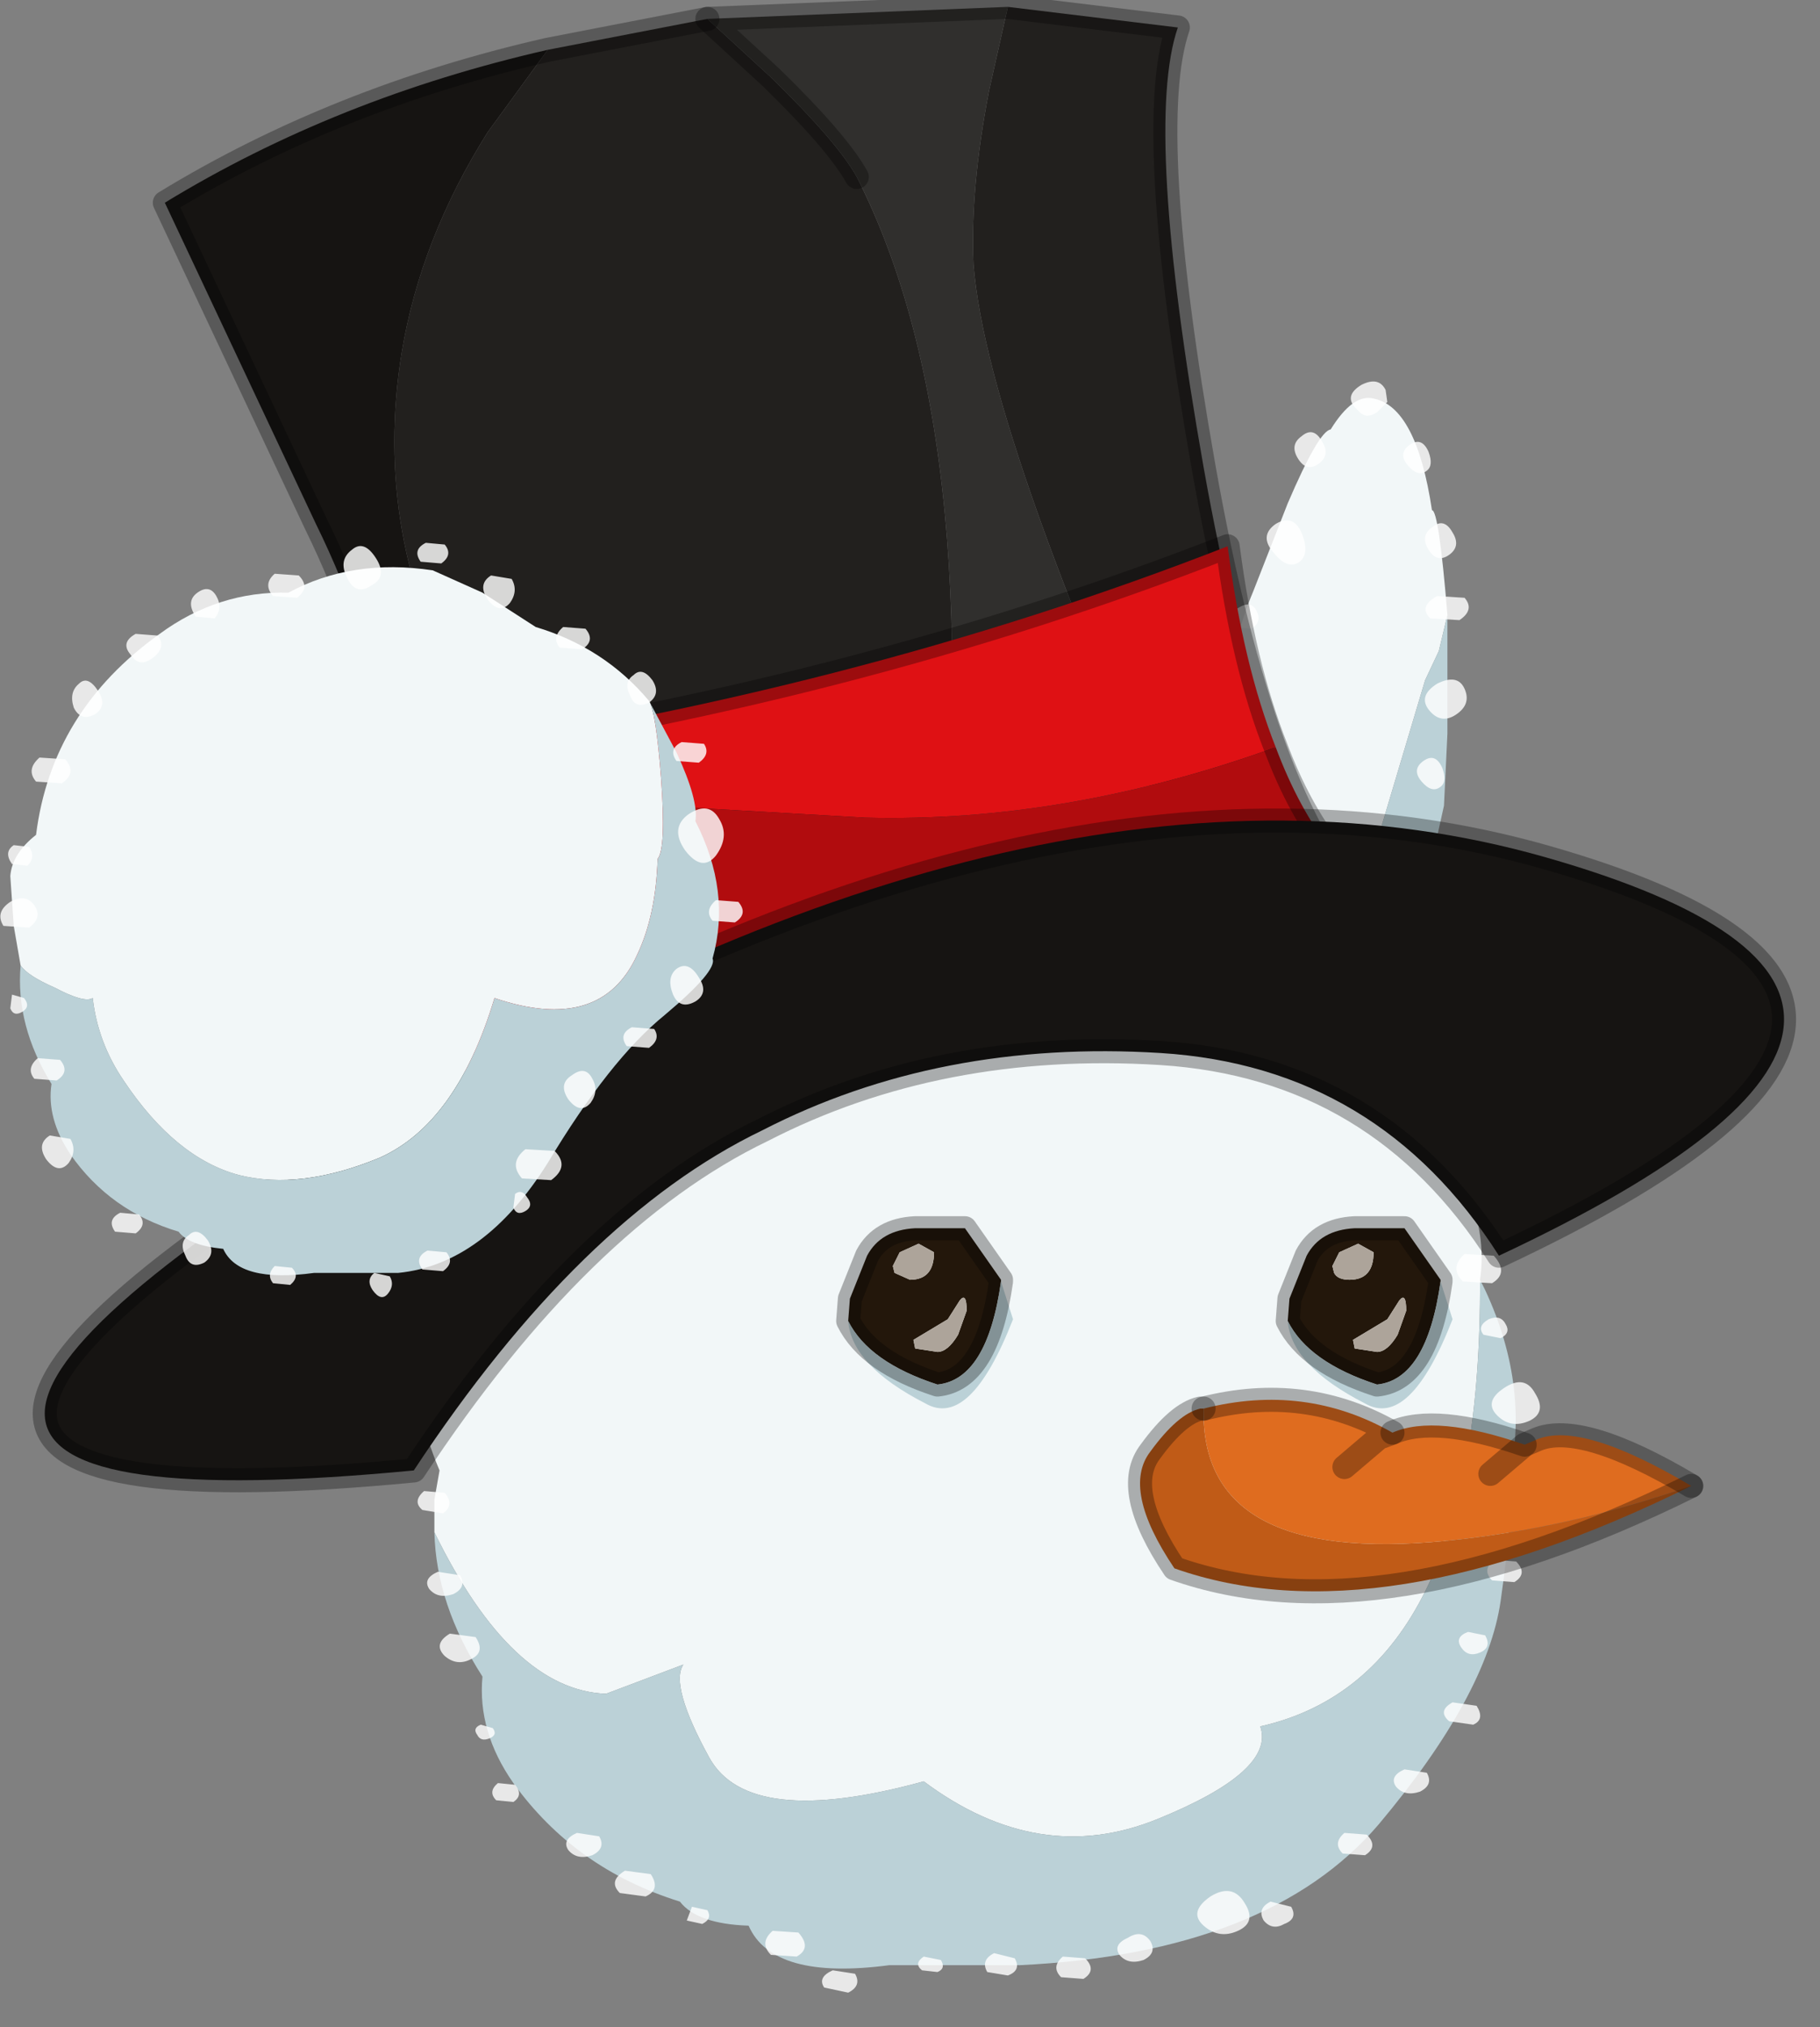 <?xml version="1.0" encoding="utf-8"?>
<svg version="1.1" id="Layer_1"
xmlns="http://www.w3.org/2000/svg"
xmlns:xlink="http://www.w3.org/1999/xlink"
width="53px" height="59px"
xml:space="preserve">
<rect width="100%" height="100%" fill="#808080" stroke="none"/>
<g id="PathID_285" transform="matrix(1, 0, 0, 1, 28.5, 57.35)">
<path style="fill:#F2F7F8;fill-opacity:1" d="M13.4 -38.4L13 -37.55L10.7 -29.85Q9.75 -28.25 9.4 -29.65Q9.15 -30.25 9.15 -31.3Q8.3 -28.7 7.75 -30.15Q7.45 -30.9 7.35 -32.3L7.05 -34.35Q7 -36.15 7.1 -36.55Q7.35 -38.6 8 -40.15L9 -42.7Q9.9 -44.8 10.25 -44.85Q10.9 -45.9 11.5 -45.75Q12.75 -45.5 13.2 -42.5Q13.4 -42.5 13.65 -39.45L13.4 -38.4" />
<path style="fill:#BBD1D7;fill-opacity:1" d="M7.1 -36.55Q7 -36.15 7.05 -34.35L7.35 -32.3Q7.45 -30.9 7.75 -30.15Q8.3 -28.7 9.15 -31.3Q9.15 -30.25 9.4 -29.65Q9.75 -28.25 10.7 -29.85L13 -37.55L13.4 -38.4L13.65 -39.45L13.65 -36L13.55 -33.9L12.75 -30.3L12.3 -28.75L11.55 -27.05L10.7 -25.75Q10.35 -25.25 8.65 -26.9Q6.95 -28.55 7 -28.9Q6.75 -30.4 6.85 -32.65L6.95 -34.75Q6.95 -36.05 7.1 -36.55" />
</g>
<g id="PathID_286" transform="matrix(1, 0, 0, 1, 28.5, 57.35)">
<path style="fill:#FFFFFF;fill-opacity:0.82" d="M11.6 -45.35Q11.3 -45.15 11.1 -45.35L10.95 -45.5Q10.65 -45.85 11.15 -46.15Q11.65 -46.4 11.85 -46L11.9 -45.65L11.6 -45.35M12.55 -44.4Q12.9 -44.65 13.1 -44.2Q13.25 -43.8 13.05 -43.65Q12.8 -43.45 12.5 -43.8Q12.2 -44.15 12.55 -44.4M13.7 -41.2Q13.35 -40.95 13.1 -41.35Q12.85 -41.75 13.2 -42Q13.55 -42.3 13.8 -41.85Q14.05 -41.45 13.7 -41.2M14 -39.3L13.15 -39.35Q12.8 -39.7 13.35 -40L14.15 -39.95Q14.45 -39.6 14 -39.3M14.15 -37.3Q14.35 -36.85 13.9 -36.55Q13.45 -36.25 13.1 -36.7Q12.8 -37.1 13.35 -37.45Q13.95 -37.75 14.15 -37.3M9.3 -44Q9.05 -44.4 9.4 -44.65Q9.75 -44.95 10 -44.5Q10.25 -44.1 9.9 -43.85Q9.55 -43.6 9.3 -44M7.95 -39.05L7.35 -39.1Q7.1 -39.45 7.55 -39.65Q7.95 -39.9 8.1 -39.55Q8.25 -39.25 7.95 -39.05M9.35 -41Q9 -40.75 8.6 -41.25Q8.15 -41.75 8.65 -42.1Q9.15 -42.4 9.4 -41.85Q9.65 -41.25 9.35 -41M6.45 -36.75Q6.25 -36.95 6.55 -37.1L7 -37.1Q7.15 -36.9 6.9 -36.75Q6.65 -36.55 6.45 -36.75M7.15 -35Q6.75 -34.7 6.45 -35.15Q6.2 -35.6 6.55 -35.95Q6.95 -36.25 7.25 -35.75Q7.55 -35.3 7.15 -35M7.15 -32.65Q6.9 -32.45 6.55 -32.85Q6.2 -33.25 6.65 -33.55Q7.05 -33.8 7.25 -33.3Q7.45 -32.85 7.15 -32.65M6.25 -30.15Q5.95 -30.5 6.45 -30.8Q6.95 -31.05 7.15 -30.65Q7.3 -30.25 6.9 -30Q6.55 -29.75 6.25 -30.15M6.8 -28.45Q6.55 -28.7 6.95 -28.9Q7.35 -29.15 7.55 -28.9Q7.75 -28.65 7.4 -28.4L6.8 -28.45M8.25 -26.5Q8 -26.85 8.3 -27.1Q8.6 -27.35 8.85 -26.95Q9.1 -26.55 8.8 -26.35Q8.45 -26.1 8.25 -26.5M12.9 -34.6Q12.6 -34.95 12.95 -35.2Q13.3 -35.45 13.5 -35Q13.65 -34.6 13.45 -34.45Q13.2 -34.25 12.9 -34.6M13.3 -32.15Q13.05 -32.55 13.4 -32.8Q13.75 -33.1 14 -32.65Q14.25 -32.25 13.9 -32Q13.55 -31.75 13.3 -32.15M12.9 -30.1L12.2 -30.15Q11.85 -30.45 12.35 -30.7L13.05 -30.65Q13.3 -30.4 12.9 -30.1M12.25 -28.3Q12.4 -27.9 12 -27.65Q11.65 -27.4 11.35 -27.8Q11.05 -28.15 11.55 -28.45Q12.05 -28.7 12.25 -28.3M10.6 -26.35Q10.25 -26.75 10.65 -27Q11.05 -27.25 11.2 -26.8Q11.4 -26.35 11.15 -26.15Q10.9 -26 10.6 -26.35" />
</g>
<g id="PathID_287" transform="matrix(1, 0, 0, 1, 28.5, 57.35)">
<path style="fill:#F2F7F8;fill-opacity:1" d="M8.2 -7.1Q8.65 -5.8 5.2 -4.4Q1.75 -3 -1.6 -5.5Q-6.7 -4.1 -7.85 -6.2Q-9 -8.3 -8.6 -8.9L-10.85 -8.05Q-13.6 -8.15 -15.85 -12.75L-15.85 -13.7L-15.7 -14.55Q-16.5 -16.45 -16.3 -17.75Q-16.25 -18.65 -15.1 -19.55Q-14.45 -25 -9.6 -28.35Q-6.95 -30.2 -3.8 -30.15Q-0.9 -31.75 2.7 -31.15Q3.7 -30.95 4.35 -30.1Q6.15 -29.95 7.4 -28.75Q10.5 -27.8 12.5 -25.4L13.3 -24.4Q14.9 -22.1 14.6 -20.1Q14.65 -8.55 8.2 -7.1" />
<path style="fill:#BBD1D7;fill-opacity:1" d="M-15.85 -12.75Q-13.6 -8.15 -10.85 -8.05L-8.6 -8.9Q-9 -8.3 -7.85 -6.2Q-6.7 -4.1 -1.6 -5.5Q1.75 -3 5.2 -4.4Q8.65 -5.8 8.2 -7.1Q14.65 -8.55 14.6 -20.1L14.75 -19.8Q16.1 -16.9 15.4 -14.1Q15.6 -13.55 15.2 -10.75Q14.8 -8 11.65 -4.25Q8.45 -0.5 1.2 -0.15L-2.6 -0.15Q-6 0.3 -6.7 -1.3Q-8.2 -1.35 -8.7 -2Q-11.75 -2.95 -13.55 -5.45Q-14.6 -6.95 -14.45 -8.55Q-15.8 -10.65 -15.85 -12.75" />
</g>
<g id="PathID_288" transform="matrix(1, 0, 0, 1, 28.5, 57.35)">
<path style="fill:#FFFFFF;fill-opacity:0.82" d="M2.85 -31.25Q3 -31.05 2.75 -30.95Q2.5 -30.85 2.4 -31.05Q2.25 -31.25 2.5 -31.35L2.85 -31.25M3.85 -29.85Q3.45 -30.25 4.05 -30.65Q4.65 -31.05 4.95 -30.5Q5.3 -29.95 4.8 -29.7Q4.25 -29.45 3.85 -29.85M10.05 -28.1Q10.35 -27.75 10 -27.5L9.4 -27.6Q9.1 -27.85 9.45 -28.15L10.05 -28.1M7.6 -28.4Q7.15 -28.25 6.9 -28.55Q6.8 -28.7 6.85 -28.8Q6.5 -28.75 6.3 -29Q6.1 -29.3 6.55 -29.5L7.2 -29.4L7.25 -29.1L7.8 -28.95Q8 -28.6 7.6 -28.4M0.65 -30.8L-0.2 -30.85Q-0.6 -31.25 -0.15 -31.65L0.7 -31.6Q1.15 -31.1 0.65 -30.8M13.8 -25.05Q14.1 -24.6 13.65 -24.4L12.8 -24.5Q12.45 -24.85 13 -25.2Q13.5 -25.5 13.8 -25.05M10.95 -26.6Q10.7 -26.95 11.15 -27.15Q11.55 -27.35 11.75 -27Q12 -26.65 11.55 -26.45Q11.15 -26.25 10.95 -26.6M14.1 -20.05Q13.7 -20.45 14.15 -20.85L15 -20.8Q15.45 -20.3 14.95 -20L14.1 -20.05M14 -22.3Q13.8 -22.55 14.15 -22.75L14.65 -22.65Q14.85 -22.35 14.5 -22.25L14 -22.3M14.85 -14.6Q15.45 -14.95 15.75 -14.45Q16.05 -13.95 15.45 -13.7Q14.85 -13.45 14.55 -13.85Q14.25 -14.3 14.85 -14.6M16.2 -16.8Q16.55 -16.25 16.05 -16Q15.5 -15.75 15.1 -16.15Q14.7 -16.55 15.3 -16.95Q15.9 -17.35 16.2 -16.8M14.7 -18.5Q14.5 -18.75 14.85 -18.95Q15.2 -19.1 15.35 -18.8Q15.5 -18.55 15.2 -18.4L14.7 -18.5M1.05 -0.35Q1.25 0 0.85 0.15L0.25 0.05Q0.05 -0.3 0.45 -0.5L1.05 -0.35M3.1 -0.35Q3.45 0 3.05 0.25L2.4 0.2Q2.1 -0.1 2.45 -0.4L3.1 -0.35M4.1 -0.45Q3.9 -0.75 4.35 -0.95Q4.75 -1.2 5 -0.85Q5.2 -0.5 4.8 -0.3Q4.35 -0.15 4.1 -0.45M8.9 -1.35Q8.55 -1.15 8.3 -1.45Q8.1 -1.8 8.5 -2L9.1 -1.85Q9.3 -1.5 8.9 -1.35M7.55 -1.15Q7 -0.9 6.55 -1.3Q6.1 -1.7 6.75 -2.15Q7.4 -2.55 7.75 -1.95Q8.1 -1.4 7.55 -1.15M15.6 -11.3L14.95 -11.35Q14.65 -11.65 15 -11.95L15.65 -11.9Q16 -11.55 15.6 -11.3M14.75 -9.75Q14.95 -9.4 14.6 -9.25Q14.25 -9.1 14.05 -9.4Q13.85 -9.7 14.25 -9.85L14.75 -9.75M14.4 -7.15L13.7 -7.25Q13.35 -7.55 13.8 -7.8L14.5 -7.7Q14.75 -7.3 14.4 -7.15M10.6 -3.4Q10.3 -3.7 10.65 -4L11.3 -3.95Q11.65 -3.6 11.25 -3.35L10.6 -3.4M12.15 -5.35Q11.95 -5.65 12.4 -5.85L13.05 -5.75Q13.25 -5.4 12.85 -5.2Q12.4 -5.05 12.15 -5.35M-11.9 -25.6L-12.75 -25.7Q-13.1 -26.05 -12.55 -26.4Q-12.05 -26.7 -11.75 -26.25Q-11.45 -25.8 -11.9 -25.6M-10.8 -27.3L-11.5 -27.4Q-11.75 -27.75 -11.3 -28Q-10.8 -28.25 -10.55 -27.85Q-10.35 -27.5 -10.8 -27.3M-1.2 -31.05Q-1 -30.75 -1.4 -30.6L-1.95 -30.7Q-2.15 -30.95 -1.75 -31.15L-1.2 -31.05M-8.5 -28.45Q-8.85 -28.25 -9.1 -28.55Q-9.4 -28.8 -9.05 -29.1L-8.45 -29.05Q-8.15 -28.7 -8.5 -28.45M-6.1 -29.8Q-6.55 -29.55 -6.8 -29.95Q-7.05 -30.3 -6.6 -30.55Q-6.15 -30.75 -5.9 -30.35Q-5.7 -30 -6.1 -29.8M-4.3 -29.4Q-4.75 -29.8 -4.1 -30.25Q-3.45 -30.65 -3.1 -30.05Q-2.75 -29.5 -3.3 -29.25L-4.3 -29.4M-13.95 -21.75L-14.6 -21.8Q-14.9 -22.1 -14.55 -22.4L-13.9 -22.35Q-13.55 -22 -13.95 -21.75M-13.45 -23.5L-14.05 -23.6Q-14.25 -23.95 -13.85 -24.15L-13.25 -24Q-13.05 -23.65 -13.45 -23.5M-14.8 -19.7Q-15.25 -19.55 -15.5 -19.85Q-15.7 -20.15 -15.25 -20.35L-14.6 -20.25Q-14.4 -19.9 -14.8 -19.7M-16.55 -18Q-16.8 -18.2 -16.45 -18.45Q-16.05 -18.7 -15.85 -18.35Q-15.65 -18.05 -15.95 -17.9L-16.55 -18M-16.7 -16.2Q-16.95 -16.55 -16.5 -16.75Q-16.1 -16.95 -15.9 -16.6Q-15.65 -16.25 -16.1 -16.05Q-16.5 -15.85 -16.7 -16.2M-16.2 -13.4Q-16.5 -13.65 -16.15 -13.95L-15.55 -13.9Q-15.25 -13.55 -15.6 -13.3L-16.2 -13.4M-14.8 -9.05Q-15.2 -8.85 -15.55 -9.15Q-15.9 -9.5 -15.4 -9.8L-14.65 -9.7Q-14.35 -9.25 -14.8 -9.05M-14.6 -6.85Q-14.75 -7.05 -14.5 -7.15L-14.15 -7.05Q-14 -6.85 -14.25 -6.75Q-14.5 -6.65 -14.6 -6.85M-16 -11.1Q-16.2 -11.4 -15.75 -11.6L-15.1 -11.5Q-14.9 -11.15 -15.3 -10.95Q-15.75 -10.8 -16 -11.1M-11.95 -3.5Q-12.15 -3.8 -11.7 -4L-11.05 -3.9Q-10.85 -3.55 -11.25 -3.35Q-11.7 -3.2 -11.95 -3.5M-14.05 -4.95Q-14.3 -5.2 -14 -5.45L-13.5 -5.4Q-13.25 -5.1 -13.55 -4.9L-14.05 -4.95M-10.3 -2.9L-9.55 -2.8Q-9.25 -2.35 -9.7 -2.15L-10.45 -2.25Q-10.8 -2.6 -10.3 -2.9M-6 -1.15L-5.25 -1.1Q-4.85 -0.65 -5.3 -0.4L-6.05 -0.45Q-6.4 -0.8 -6 -1.15M-8.05 -1.35L-8.5 -1.45L-8.35 -1.85L-7.9 -1.75Q-7.75 -1.5 -8.05 -1.35M-1.1 -0.3Q-0.95 -0.05 -1.2 0.05L-1.65 0Q-1.9 -0.2 -1.6 -0.4L-1.1 -0.3M-4.5 0.5Q-4.7 0.2 -4.25 0L-3.6 0.1Q-3.4 0.45 -3.8 0.65L-4.5 0.5" />
</g>
<g id="PathID_289" transform="matrix(1, 0, 0, 1, 28.5, 57.35)">
<path style="fill:#22201E;fill-opacity:1" d="M5.8 -56.55Q4.8 -53.65 6.55 -43.75Q8.3 -33.9 11.25 -30.95L6.7 -30.5Q0.25 -44.5 -0.15 -49.65Q-0.25 -51.85 0.3 -54.7L0.85 -57.15L5.8 -56.55M-6.15 -27.75Q-18.55 -36.45 -16.8 -47.1Q-16.25 -50.4 -14.3 -53.5L-12.55 -55.9L-7.9 -56.8L-6.05 -55.1Q-4.1 -53.2 -3.55 -52.2Q0.45 -44.35 -1.3 -28.8L-6.15 -27.75" />
<path style="fill:#302F2D;fill-opacity:1" d="M-1.3 -28.8Q0.45 -44.35 -3.55 -52.2Q-4.1 -53.2 -6.05 -55.1L-7.9 -56.8L0.85 -57.15L0.3 -54.7Q-0.25 -51.85 -0.15 -49.65Q0.25 -44.5 6.7 -30.5L-1.3 -28.8" />
<path style="fill:#161412;fill-opacity:1" d="M-12.55 -55.9L-14.3 -53.5Q-16.25 -50.4 -16.8 -47.1Q-18.55 -36.45 -6.15 -27.75L-15.6 -25.7Q-16.2 -35.8 -19.3 -42.1L-23.7 -51.45Q-18.7 -54.5 -12.55 -55.9" />
<path style="fill:none;stroke-width:0.7;stroke-linecap:round;stroke-linejoin:round;stroke-miterlimit:3;stroke:#000000;stroke-opacity:0.302" d="M6.7 -30.5L11.25 -30.95Q8.3 -33.9 6.55 -43.75Q4.8 -53.65 5.8 -56.55L0.85 -57.15L-7.9 -56.8L-6.05 -55.1Q-4.1 -53.2 -3.55 -52.2" />
<path style="fill:none;stroke-width:0.7;stroke-linecap:round;stroke-linejoin:round;stroke-miterlimit:3;stroke:#000000;stroke-opacity:0.302" d="M-1.3 -28.8L6.7 -30.5" />
<path style="fill:none;stroke-width:0.7;stroke-linecap:round;stroke-linejoin:round;stroke-miterlimit:3;stroke:#000000;stroke-opacity:0.302" d="M-6.15 -27.75L-1.3 -28.8" />
<path style="fill:none;stroke-width:0.7;stroke-linecap:round;stroke-linejoin:round;stroke-miterlimit:3;stroke:#000000;stroke-opacity:0.302" d="M-6.15 -27.75L-15.6 -25.7Q-16.2 -35.8 -19.3 -42.1L-23.7 -51.45Q-18.7 -54.5 -12.55 -55.9L-7.9 -56.8" />
</g>
<g id="PathID_290" transform="matrix(1, 0, 0, 1, 28.5, 57.35)">
<path style="fill:#DF1114;fill-opacity:1" d="M-16.7 -35.3Q-3.75 -37.15 7.25 -41.45Q7.7 -38 8.65 -35.6Q2.55 -33.4 -3.3 -33.55L-12 -34.05L-16.7 -35.3" />
<path style="fill:#B10C0E;fill-opacity:1" d="M-12 -34.05L-3.3 -33.55Q2.55 -33.4 8.65 -35.6Q10 -32 12.45 -30.8Q-2.3 -31.4 -17.05 -23.15Q-14.75 -26.65 -16.7 -35.3L-12 -34.05" />
<path style="fill:none;stroke-width:0.7;stroke-linecap:round;stroke-linejoin:round;stroke-miterlimit:3;stroke:#000000;stroke-opacity:0.302" d="M8.65 -35.6Q10 -32 12.45 -30.8Q-2.3 -31.4 -17.05 -23.15Q-14.75 -26.65 -16.7 -35.3Q-3.75 -37.15 7.25 -41.45Q7.7 -38 8.65 -35.6z" />
</g>
<g id="PathID_291" transform="matrix(1, 0, 0, 1, 28.5, 57.35)">
<path style="fill:#161412;fill-opacity:1" d="M5.3 -26.7Q-1.15 -27.1 -6.3 -24.45Q-11.6 -21.9 -16.45 -14.55Q-37.3 -12.55 -17.7 -24.55Q1.9 -36.55 16.5 -32.4Q31.05 -28.25 15.15 -20.8Q11.65 -26.3 5.3 -26.7" />
<path style="fill:none;stroke-width:0.7;stroke-linecap:round;stroke-linejoin:round;stroke-miterlimit:3;stroke:#000000;stroke-opacity:0.302" d="M5.3 -26.7Q-1.15 -27.1 -6.3 -24.45Q-11.6 -21.9 -16.45 -14.55Q-37.3 -12.55 -17.7 -24.55Q1.9 -36.55 16.5 -32.4Q31.05 -28.25 15.15 -20.8Q11.65 -26.3 5.3 -26.7z" />
</g>
<g id="PathID_292" transform="matrix(1, 0, 0, 1, 28.5, 57.35)">
<path style="fill:#F2F7F8;fill-opacity:1" d="M-9.25 -34.7Q-9.1 -32.65 -9.35 -32.35Q-9.4 -30.7 -9.95 -29.55Q-11 -27.25 -14.1 -28.3Q-15.2 -24.65 -17.45 -23.65Q-19.75 -22.7 -21.55 -23.15Q-23.4 -23.65 -24.9 -25.9Q-25.65 -27 -25.8 -28.3Q-26.05 -28.15 -26.9 -28.6Q-27.7 -28.95 -27.9 -29.25L-28.1 -30.4L-28.2 -31.85Q-28.15 -32.5 -27.45 -33.05Q-27 -36.65 -23.85 -38.9Q-22.15 -40.15 -20.1 -40.1Q-18.25 -41.1 -15.9 -40.75L-14.45 -40.1L-12.9 -39.1Q-10.9 -38.5 -9.6 -36.95Q-9.4 -36.65 -9.25 -34.7" />
<path style="fill:#BBD1D7;fill-opacity:1" d="M-9.6 -36.95L-8.8 -35.45Q-8.15 -34.05 -8.25 -33.45Q-7.2 -31.4 -7.75 -29.45Q-7.6 -29.1 -9.15 -27.8Q-10.75 -26.5 -12.55 -23.5Q-14.4 -20.55 -16.9 -20.3L-19.35 -20.3Q-21.55 -20 -22 -21Q-23 -21.1 -23.3 -21.5Q-25.3 -22.1 -26.45 -23.75Q-27.15 -24.8 -27 -25.8Q-28.05 -27.5 -27.9 -29.25Q-27.7 -28.95 -26.9 -28.6Q-26.05 -28.15 -25.8 -28.3Q-25.65 -27 -24.9 -25.9Q-23.4 -23.65 -21.55 -23.15Q-19.75 -22.7 -17.45 -23.65Q-15.2 -24.65 -14.1 -28.3Q-11 -27.25 -9.95 -29.55Q-9.4 -30.7 -9.35 -32.35Q-9.1 -32.65 -9.25 -34.7Q-9.4 -36.65 -9.6 -36.95" />
</g>
<g id="PathID_293" transform="matrix(1, 0, 0, 1, 28.5, 57.35)">
<path style="fill:#FFFFFF;fill-opacity:0.82" d="M-9.5 -37.55Q-9.25 -37.15 -9.6 -36.9Q-10 -36.7 -10.15 -37.1Q-10.35 -37.5 -10.05 -37.7Q-9.8 -37.95 -9.5 -37.55M-15.65 -40.95L-16.25 -41Q-16.5 -41.35 -16.1 -41.55L-15.55 -41.5Q-15.3 -41.2 -15.65 -40.95M-17.7 -40.3Q-18.15 -40 -18.4 -40.55Q-18.65 -41.05 -18.25 -41.35Q-17.9 -41.65 -17.55 -41.1Q-17.2 -40.55 -17.7 -40.3M-19.85 -39.95L-20.55 -40Q-20.85 -40.35 -20.5 -40.65L-19.8 -40.6Q-19.45 -40.25 -19.85 -39.95M-11.55 -38.45L-12.2 -38.5Q-12.45 -38.8 -12.1 -39.1L-11.45 -39.05Q-11.15 -38.7 -11.55 -38.45M-13.65 -39.8Q-13.95 -39.45 -14.3 -39.9Q-14.6 -40.35 -14.2 -40.6L-13.6 -40.5Q-13.4 -40.15 -13.65 -39.8M-11.3 -25.25Q-11.6 -24.9 -11.95 -25.35Q-12.25 -25.8 -11.85 -26.05Q-11.45 -26.35 -11.25 -25.95Q-11.05 -25.6 -11.3 -25.25M-8.15 -35.15L-8.8 -35.2Q-9.05 -35.55 -8.65 -35.75L-8 -35.7Q-7.8 -35.4 -8.15 -35.15M-8.45 -33.65Q-7.85 -34.05 -7.55 -33.5Q-7.25 -33 -7.65 -32.45Q-8.05 -31.95 -8.55 -32.6Q-9 -33.25 -8.45 -33.65M-7 -31.1Q-6.7 -30.75 -7.1 -30.5L-7.75 -30.55Q-8 -30.85 -7.65 -31.15L-7 -31.1M-9.45 -27.4Q-9.25 -27.1 -9.6 -26.85L-10.25 -26.9Q-10.5 -27.25 -10.1 -27.45L-9.45 -27.4M-8.25 -28.2Q-8.7 -27.95 -8.9 -28.4Q-9.1 -28.9 -8.8 -29.15Q-8.45 -29.4 -8.15 -28.9Q-7.85 -28.45 -8.25 -28.2M-25.65 -37.25Q-25.35 -36.8 -25.75 -36.55Q-26.15 -36.35 -26.35 -36.75Q-26.5 -37.2 -26.2 -37.45Q-25.95 -37.7 -25.65 -37.25M-24.05 -38.2Q-24.45 -37.9 -24.7 -38.3Q-25 -38.65 -24.55 -38.9L-23.9 -38.85Q-23.65 -38.5 -24.05 -38.2M-22.2 -40Q-22 -39.65 -22.25 -39.35L-22.8 -39.4Q-23.1 -39.85 -22.75 -40.1Q-22.4 -40.35 -22.2 -40M-27.45 -34.6Q-27.75 -34.95 -27.35 -35.3L-26.6 -35.25Q-26.25 -34.85 -26.7 -34.55L-27.45 -34.6M-28.1 -32.75L-27.65 -32.7Q-27.45 -32.4 -27.7 -32.15L-28.15 -32.2Q-28.4 -32.55 -28.1 -32.75M-27.5 -31Q-27.25 -30.65 -27.65 -30.35L-28.4 -30.4Q-28.65 -30.8 -28.2 -31.1Q-27.75 -31.35 -27.5 -31M-28.15 -28.4L-27.8 -28.3Q-27.6 -28.05 -27.85 -27.9Q-28.1 -27.75 -28.2 -28L-28.15 -28.4M-26.85 -25.9L-27.5 -25.95Q-27.75 -26.25 -27.4 -26.55L-26.75 -26.5Q-26.45 -26.15 -26.85 -25.9M-24.45 -22Q-24.2 -21.7 -24.55 -21.45L-25.15 -21.5Q-25.4 -21.85 -25 -22.05L-24.45 -22M-23 -21.4Q-22.75 -21.65 -22.45 -21.25Q-22.2 -20.85 -22.55 -20.6Q-22.95 -20.4 -23.1 -20.8Q-23.3 -21.2 -23 -21.4M-20.5 -20.5L-20 -20.45Q-19.75 -20.2 -20.05 -19.95L-20.55 -20Q-20.75 -20.25 -20.5 -20.5M-27.15 -23.6Q-27.45 -24.05 -27.05 -24.3L-26.45 -24.2Q-26.25 -23.85 -26.5 -23.5Q-26.8 -23.15 -27.15 -23.6M-13.3 -23.05Q-13.7 -23.5 -13.2 -23.9L-12.35 -23.85Q-11.9 -23.4 -12.45 -23L-13.3 -23.05M-13.55 -22.2L-13.5 -22.6Q-13.3 -22.75 -13.15 -22.5Q-12.95 -22.25 -13.2 -22.1Q-13.45 -21.95 -13.55 -22.2M-17.2 -19.7Q-17.4 -19.45 -17.65 -19.8Q-17.85 -20.1 -17.6 -20.3L-17.15 -20.2Q-17 -19.95 -17.2 -19.7M-15.6 -20.35L-16.2 -20.4Q-16.45 -20.75 -16.05 -20.95L-15.5 -20.9Q-15.25 -20.6 -15.6 -20.35" />
</g>
<g id="PathID_294" transform="matrix(1, 0, 0, 1, 28.5, 57.35)">
<path style="fill:#DF6C1F;fill-opacity:1" d="M15.9 -15.3L14.9 -14.45L15.9 -15.3L16.25 -15.45Q17.55 -16 20.75 -14.1Q17.15 -12.85 13.6 -12.5Q6.45 -11.8 6.55 -16.35Q9.5 -17.1 12.05 -15.65L11.65 -15.5L10.65 -14.65L11.65 -15.5L12.05 -15.65Q13.3 -16.2 15.9 -15.3" />
<path style="fill:#C05B17;fill-opacity:1" d="M6.55 -16.35Q6.45 -11.8 13.6 -12.5Q17.15 -12.85 20.75 -14.1Q11.65 -9.6 5.7 -11.7Q4.15 -14 5 -15.1Q5.8 -16.2 6.45 -16.35L6.55 -16.35" />
<path style="fill:none;stroke-width:0.7;stroke-linecap:round;stroke-linejoin:round;stroke-miterlimit:3;stroke:#000000;stroke-opacity:0.298" d="M10.65 -14.65L11.65 -15.5L12.05 -15.65Q9.5 -17.1 6.55 -16.35" />
<path style="fill:none;stroke-width:0.7;stroke-linecap:round;stroke-linejoin:round;stroke-miterlimit:3;stroke:#000000;stroke-opacity:0.298" d="M20.75 -14.1Q17.55 -16 16.25 -15.45L15.9 -15.3L14.9 -14.45" />
<path style="fill:none;stroke-width:0.7;stroke-linecap:round;stroke-linejoin:round;stroke-miterlimit:3;stroke:#000000;stroke-opacity:0.298" d="M12.05 -15.65Q13.3 -16.2 15.9 -15.3" />
<path style="fill:none;stroke-width:0.7;stroke-linecap:round;stroke-linejoin:round;stroke-miterlimit:3;stroke:#000000;stroke-opacity:0.298" d="M20.75 -14.1Q11.65 -9.6 5.7 -11.7Q4.15 -14 5 -15.1Q5.8 -16.2 6.45 -16.35L6.55 -16.35" />
</g>
<g id="PathID_295" transform="matrix(1, 0, 0, 1, 28.5, 57.35)">
<path style="fill:#23170B;fill-opacity:1" d="M10.3 -20.5L10.35 -20.3Q10.45 -20.1 10.8 -20.1Q11.5 -20.1 11.5 -20.9L11.05 -21.15L10.5 -20.9L10.3 -20.5M11.9 -18.95L10.9 -18.35L10.95 -18.1L11.6 -18Q11.9 -18 12.2 -18.5L12.45 -19.2Q12.45 -19.75 12.25 -19.5L11.9 -18.95M11.6 -17.05Q9.6 -17.7 9 -18.9L9.05 -19.55L9.55 -20.8Q9.95 -21.55 10.95 -21.6L12.4 -21.6L13.45 -20.1L13.45 -20.05Q13.05 -17.2 11.6 -17.05" />
<path style="fill:#ADA49A;fill-opacity:1" d="M10.5 -20.9L11.05 -21.15L11.5 -20.9Q11.5 -20.1 10.8 -20.1Q10.45 -20.1 10.35 -20.3L10.3 -20.5L10.5 -20.9M12.25 -19.5Q12.45 -19.75 12.45 -19.2L12.2 -18.5Q11.9 -18 11.6 -18L10.95 -18.1L10.9 -18.35L11.9 -18.95L12.25 -19.5" />
<path style="fill:#BBD1D7;fill-opacity:1" d="M9 -18.9Q9.6 -17.7 11.6 -17.05Q13.05 -17.2 13.45 -20.05L13.8 -18.95Q12.55 -15.75 11.25 -16.5Q9.1 -17.6 9 -18.9" />
<path style="fill:none;stroke-width:0.7;stroke-linecap:round;stroke-linejoin:round;stroke-miterlimit:3;stroke:#000000;stroke-opacity:0.302" d="M13.45 -20.05L13.45 -20.1L12.4 -21.6L10.95 -21.6Q9.95 -21.55 9.55 -20.8L9.05 -19.55L9 -18.9Q9.6 -17.7 11.6 -17.05Q13.05 -17.2 13.45 -20.05z" />
</g>
<g id="PathID_296" transform="matrix(1, 0, 0, 1, 28.5, 57.35)">
<path style="fill:#23170B;fill-opacity:1" d="M0.65 -20.05Q0.25 -17.2 -1.2 -17.05Q-3.2 -17.7 -3.8 -18.9L-3.75 -19.55L-3.25 -20.8Q-2.85 -21.55 -1.85 -21.6L-0.4 -21.6L0.65 -20.1L0.65 -20.05M-2.45 -20.3L-2 -20.1Q-1.3 -20.1 -1.3 -20.9L-1.75 -21.15L-2.3 -20.9L-2.5 -20.5L-2.45 -20.3M-0.9 -18.95L-1.9 -18.35L-1.85 -18.1L-1.2 -18Q-0.9 -18 -0.6 -18.5L-0.35 -19.2Q-0.35 -19.75 -0.55 -19.5L-0.9 -18.95" />
<path style="fill:#BBD1D7;fill-opacity:1" d="M-1.2 -17.05Q0.25 -17.2 0.65 -20.05L1 -18.95Q-0.25 -15.75 -1.55 -16.5Q-3.7 -17.6 -3.8 -18.9Q-3.2 -17.7 -1.2 -17.05" />
<path style="fill:#ADA49A;fill-opacity:1" d="M-2.5 -20.5L-2.3 -20.9L-1.75 -21.15L-1.3 -20.9Q-1.3 -20.1 -2 -20.1L-2.45 -20.3L-2.5 -20.5M-0.55 -19.5Q-0.35 -19.75 -0.35 -19.2L-0.6 -18.5Q-0.9 -18 -1.2 -18L-1.85 -18.1L-1.9 -18.35L-0.9 -18.95L-0.55 -19.5" />
<path style="fill:none;stroke-width:0.7;stroke-linecap:round;stroke-linejoin:round;stroke-miterlimit:3;stroke:#000000;stroke-opacity:0.302" d="M0.65 -20.05Q0.25 -17.2 -1.2 -17.05Q-3.2 -17.7 -3.8 -18.9L-3.75 -19.55L-3.25 -20.8Q-2.85 -21.55 -1.85 -21.6L-0.4 -21.6L0.65 -20.1L0.65 -20.05z" />
</g>
</svg>
